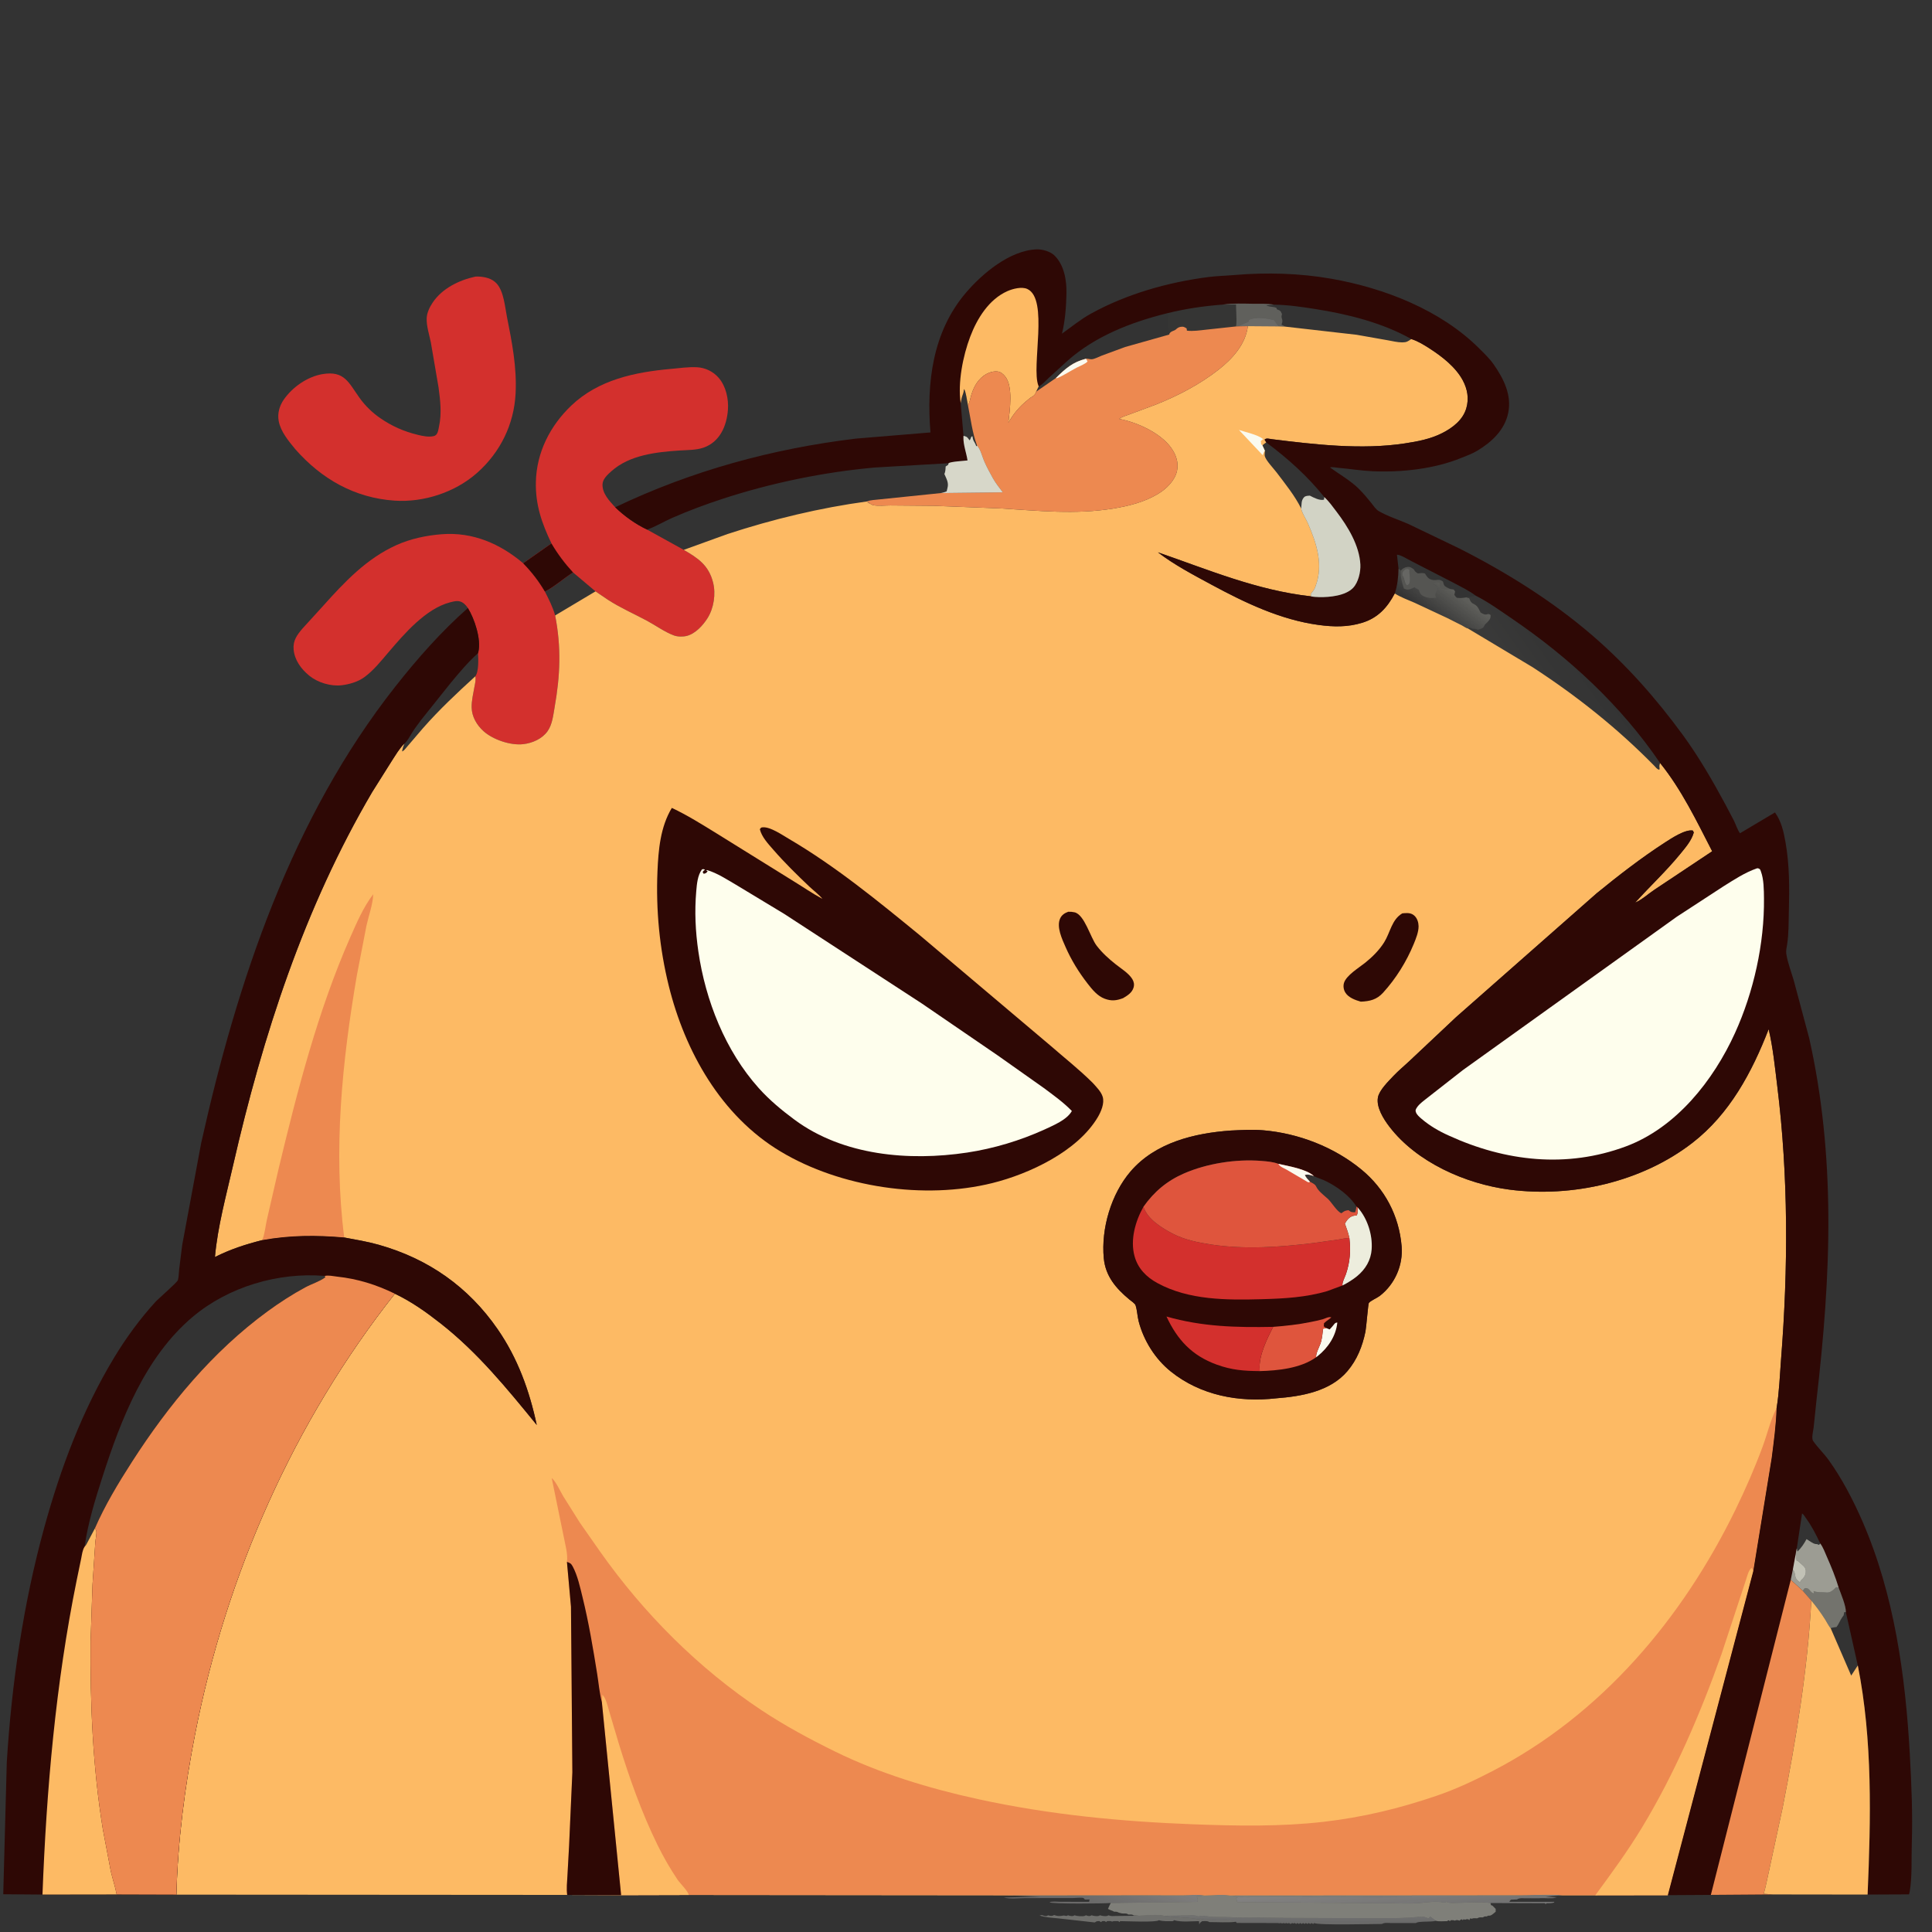 <?xml version="1.0" encoding="utf-8" ?>
<svg xmlns="http://www.w3.org/2000/svg" xmlns:xlink="http://www.w3.org/1999/xlink" width="800" height="800">
	<rect width="100%" height="100%" fill="#333333" stroke="none"/>
	<path fill="#FAFAEF" fill-opacity="0.302" d="M511.727 795.778C508.196 796.175 504.348 795.883 500.781 795.895C499.87 795.289 498.927 795.506 497.852 795.504C497.5 795.738 497.125 795.932 496.875 796.289L496.582 796.873L496.484 795.508C493.222 795.519 489.246 796.012 486.133 795.113L485.742 795.504C483.712 795.519 481.847 795.68 479.883 795.113C478.885 796.111 466.224 795.504 463.867 795.504L463.477 795.895L463.09 795.508L461.133 795.504L460.449 795.701C459.915 795.348 459.041 795.505 458.398 795.504L458.008 795.895C457.424 795.311 457.237 795.507 456.445 795.504L455.859 795.895L455.277 795.508C454.255 795.504 454.149 795.471 453.32 796.048L438.349 794.375C435.746 794.096 432.952 794.02 430.469 793.164L431.445 792.969C432.017 793.214 432.75 793.497 433.398 793.359L434.082 793.066C434.59 793.321 435.275 793.394 435.84 793.262L436.523 792.969C437.543 793.406 438.749 793.487 439.846 793.268C440.407 793.155 440.553 793.145 441.138 793.262L441.602 793.359L442.285 793.066C442.765 793.306 443.804 793.508 444.336 793.359L445.02 793.066C445.631 793.433 448.242 793.594 449.023 793.359L449.707 793.066C450.163 793.294 450.854 793.465 451.367 793.359L452.051 793.066C452.665 793.373 454.212 793.522 454.883 793.359L455.566 793.066C456.18 793.373 457.727 793.522 458.398 793.359L459.082 793.066C459.939 793.581 461.181 793.364 462.189 793.365L471.73 793.264C474.69 793.178 479.209 792.568 481.987 793.286C486.695 794.035 491.852 793.781 496.444 794.807L497.07 794.509L497.579 794.647C499.169 795.044 500.993 794.88 502.635 795.072C505.434 795.4 509.167 794.615 511.727 795.778Z"/>
	<defs>
		<linearGradient id="gradient_0" gradientUnits="userSpaceOnUse" x1="470.088" y1="792.947" x2="474.256" y2="779.44">
			<stop offset="0" stop-color="#E7E6E5" stop-opacity="0.306"/>
			<stop offset="1" stop-color="#E8E6E5" stop-opacity="0.412"/>
		</linearGradient>
	</defs>
	<path fill="url(#gradient_0)" d="M415.501 784.782L471.951 784.729L489.871 784.744C492.688 784.745 495.979 784.414 498.749 784.814C497.92 785.051 497.18 785.036 496.332 785.085C495.783 785.116 495.989 785.069 495.512 785.352C496.064 786.255 495.969 786.443 495.898 787.519L459.949 787.989C457.441 788.242 435.731 788.464 434.574 787.695C435.57 787.192 437.872 787.481 439.036 787.481L450.977 787.5L451.172 786.523C450.734 786.523 449.573 786.663 449.219 786.52C448.964 786.416 448.891 786.032 448.633 785.938C447.816 785.639 445.233 785.941 444.244 785.942L424.602 785.956C421.951 785.957 418.196 786.422 415.685 785.742L430.664 785.355L415.501 784.782Z"/>
	<defs>
		<linearGradient id="gradient_1" gradientUnits="userSpaceOnUse" x1="552.344" y1="796.1" x2="552.343" y2="793.761">
			<stop offset="0" stop-color="#E7E7E6" stop-opacity="0.302"/>
			<stop offset="1" stop-color="#E7E7E6" stop-opacity="0.341"/>
		</linearGradient>
	</defs>
	<path fill="url(#gradient_1)" d="M481.987 793.286L492.216 793.135C493.499 793.136 494.952 792.938 496.107 793.555L497.122 793.371C498.559 793.161 500.277 793.625 501.747 793.703C505.056 793.88 508.331 793.688 511.642 793.997C512.699 794.095 513.781 793.891 514.844 793.924L532.227 794.158L566.292 794.285C573.577 794.237 581.196 794.488 588.431 793.615C589.656 793.467 590.447 794.119 591.605 794.336L592.188 793.559L594.556 795.363C592.683 795.953 587.187 795.435 586.328 796.285L575.797 796.288C574.633 796.289 573.231 796.035 572.266 796.676C568.732 796.676 545.461 797.261 544.238 796.287L543.75 796.676L543.066 796.287L542.578 796.676L541.895 796.287L541.406 796.676L540.723 796.287L540.234 796.676L539.551 796.287L539.062 796.676L538.379 796.287L537.891 796.676L537.207 796.287L536.719 796.676L536.133 796.285L535.449 796.482L535.059 796.287L534.375 796.676L533.789 796.285L533.105 796.482L532.715 796.287C532.141 796.431 532.096 796.564 531.543 796.287C530.969 796.431 530.924 796.564 530.371 796.287C529.691 796.457 529.825 796.414 529.199 796.287L512.159 796.253L511.727 795.778C509.167 794.615 505.434 795.4 502.635 795.072C500.993 794.88 499.169 795.044 497.579 794.647L497.07 794.509L496.444 794.807C491.852 793.781 486.695 794.035 481.987 793.286Z"/>
	<path fill="#FEFEED" fill-opacity="0.376" d="M509.168 784.801L601.587 784.748L631.395 784.714C636.472 784.7 641.947 784.269 646.969 784.789L640.039 785.376L644.608 785.742C642.295 786.317 639.509 785.814 637.109 786.033L635.938 786.033L635.144 786.039C634.202 786.039 633.364 785.981 632.422 786.033C631.003 786.112 629.344 785.71 628.125 786.52L625.684 786.621L625 787.301L625.195 787.5L643.555 787.5L643.555 787.786C642.466 788.133 641.548 788.114 640.426 788.086L640.039 788.473L639.648 788.082L617.198 788.005L617.383 788.871L617.967 789.064L619.332 790.43L619.332 791.602C618.766 792.067 617.865 792.931 617.188 793.16C616.405 793.425 616.527 792.951 615.625 793.551C614.8 793.554 614.796 793.454 614.062 793.941C613.096 793.944 612.548 793.781 611.719 794.332C611.042 794.333 610.031 794.161 609.473 794.529L608.785 794.336L608.398 795.113L608.008 794.723C607.483 794.725 607.186 794.624 606.738 794.92L606.051 794.727L605.664 795.113L605.273 794.723C604.613 794.991 604.908 794.797 604.395 795.311L603.711 795.113C603.245 795.034 602.826 795.057 602.441 795.311L601.758 795.113L600.781 795.117L600.391 795.504L599.801 795.117L599.219 795.504C597.868 795.483 595.81 795.732 594.556 795.363L592.188 793.559L591.605 794.336C590.447 794.119 589.656 793.467 588.431 793.615C581.196 794.488 573.577 794.237 566.292 794.285L532.227 794.158L514.844 793.924C513.781 793.891 512.699 794.095 511.642 793.997C508.331 793.688 505.056 793.88 501.747 793.703C500.277 793.625 498.559 793.161 497.122 793.371L496.107 793.555C494.952 792.938 493.499 793.136 492.216 793.135L481.987 793.286C479.209 792.568 474.69 793.178 471.73 793.264L469.531 793.16C468.702 792.609 468.154 792.772 467.188 792.77C466.495 792.084 465.445 792.484 464.491 792.294L464.064 792.186L463.281 791.988C462.406 791.53 462.325 791.6 461.328 791.598C460.481 791.035 459.64 790.992 458.793 790.43C459.114 789.566 459.516 788.8 459.949 787.989L495.898 787.519C495.969 786.443 496.064 786.255 495.512 785.352C495.989 785.069 495.783 785.116 496.332 785.085C497.18 785.036 497.92 785.051 498.749 784.814C502.083 784.799 505.891 784.395 509.168 784.801ZM509.168 784.801C512.185 785.394 515.301 785.216 518.363 785.215L532.844 785.195L584.766 785.352L563.871 785.502L527.344 785.6L515.913 785.613C514.729 785.615 512.923 785.349 511.858 785.854L512.305 787.6L576.319 788.104C579.854 788.101 583.594 788.341 587.109 788.065C590.494 787.799 594.67 787.006 598.002 787.844L599.023 787.5L599.382 787.691C600.542 788.144 602.448 787.912 603.712 787.914C607.932 787.921 613.085 787.33 617.198 788.005L639.648 788.082L640.039 788.473L640.426 788.086C641.548 788.114 642.466 788.133 643.555 787.786L643.555 787.5L625.195 787.5L625 787.301L625.684 786.621L628.125 786.52C629.344 785.71 631.003 786.112 632.422 786.033C633.364 785.981 634.202 786.039 635.144 786.039L635.938 786.033L637.109 786.033C639.509 785.814 642.295 786.317 644.608 785.742L640.039 785.376L646.969 784.789C641.947 784.269 636.472 784.7 631.395 784.714L601.587 784.748L509.168 784.801Z"/>
	<defs>
		<linearGradient id="gradient_2" gradientUnits="userSpaceOnUse" x1="570.479" y1="790.97" x2="569.819" y2="781.792">
			<stop offset="0" stop-color="#E7E6E5" stop-opacity="0.357"/>
			<stop offset="1" stop-color="#E8E6E5" stop-opacity="0.443"/>
		</linearGradient>
	</defs>
	<path fill="url(#gradient_2)" d="M509.168 784.801L601.587 784.748L631.395 784.714C636.472 784.7 641.947 784.269 646.969 784.789L640.039 785.376L644.608 785.742C642.295 786.317 639.509 785.814 637.109 786.033L635.938 786.033L635.144 786.039C634.202 786.039 633.364 785.981 632.422 786.033C631.003 786.112 629.344 785.71 628.125 786.52L625.684 786.621L625 787.301L625.195 787.5L643.555 787.5L643.555 787.786C642.466 788.133 641.548 788.114 640.426 788.086L640.039 788.473L639.648 788.082L617.198 788.005C613.085 787.33 607.932 787.921 603.712 787.914C602.448 787.912 600.542 788.144 599.382 787.691L599.023 787.5L598.002 787.844C594.67 787.006 590.494 787.799 587.109 788.065C583.594 788.341 579.854 788.101 576.319 788.104L512.305 787.6L511.858 785.854C512.923 785.349 514.729 785.615 515.913 785.613L527.344 785.6L563.871 785.502L584.766 785.352L532.844 785.195L518.363 785.215C515.301 785.216 512.185 785.394 509.168 784.801Z"/>
	<path fill="#D3302D" d="M196.893 114.526L197.852 114.502C200.711 114.595 203.699 115.237 205.683 117.437C208.607 120.679 209.088 127.035 209.913 131.189C212.021 141.793 214.042 152.038 213.497 162.901C212.856 175.687 207.207 187.213 197.65 195.725C188.545 203.835 175.483 208.129 163.341 207.3C146.853 206.176 133.13 198.333 122.326 186.063C119.563 182.68 116.269 178.829 115.418 174.414C114.809 171.258 115.689 168.084 117.508 165.467C121.104 160.292 127.29 155.953 133.547 154.912C142.638 153.399 144.344 158.411 148.881 164.753C151.204 168 154.138 170.849 157.419 173.119C162.264 176.47 167.272 178.669 172.971 180.049C175.095 180.563 177.389 181.065 179.556 180.597C181.33 180.214 181.447 178.141 181.787 176.586C182.966 171.205 182.313 165.789 181.589 160.394L178.409 141.797C177.765 138.639 176.554 134.994 176.681 131.761C176.77 129.502 177.927 127.124 179.165 125.282C183.134 119.374 190.152 115.977 196.893 114.526Z"/>
	<path fill="#D3302D" d="M193.731 251.776C193.273 251.046 192.664 250.369 191.992 249.826C190.245 248.412 188.342 248.896 186.374 249.408C176.311 252.024 167.45 262.393 160.927 270.02C157.86 273.605 154.718 277.599 150.879 280.398C148.231 282.329 144.702 283.361 141.459 283.746C136.944 284.283 131.536 282.627 128.054 279.779C124.67 277.012 121.962 273.33 121.576 268.872C121.262 265.247 123.021 262.885 125.243 260.278L133.753 250.935C142.637 241.019 151.732 231.323 164.101 225.738C169.995 223.076 176.572 221.696 182.994 221.207C195.725 220.236 207.064 225.117 216.632 233.227C220.267 236.992 222.983 240.478 225.653 244.986C227.239 248.119 228.94 251.451 229.878 254.845C232.45 268.038 231.988 279.608 229.669 292.779C229.084 296.099 228.729 299.95 226.744 302.766C224.492 305.96 220.401 307.732 216.602 308.149C211.305 308.732 204.107 306.253 200.224 302.772C197.436 300.271 195.383 296.788 195.298 292.969C195.236 290.141 195.969 287.164 196.46 284.39C196.712 282.966 197.15 281.487 196.801 280.055C198.286 278.18 198.096 272.852 197.926 270.482L198.078 269.909C199.314 264.656 196.466 256.15 193.731 251.776Z"/>
	<path fill="#D3302D" d="M228.34 225.009C224.318 216.554 221.699 209.092 221.895 199.616C222.147 187.382 227.775 176.315 236.535 167.962C247.803 157.217 262.909 154.085 277.891 152.746C281.4 152.433 285.087 151.885 288.603 152.071C292.063 152.254 295.297 153.817 297.582 156.441C300.615 159.924 301.757 165.214 301.417 169.727C300.915 176.376 298.08 182.975 291.354 185.345C288.297 186.423 284.633 186.325 281.421 186.539C271.81 187.178 260.653 188.383 253.151 195.13C251.601 196.525 249.539 198.35 249.485 200.586C249.392 204.403 252.325 207.398 254.737 210.05C258.524 213.72 263.179 217.043 267.953 219.297L283.131 227.685C289.063 231.134 293.47 234.051 295.274 241.211C296.469 245.957 295.575 251.795 293.004 255.915C291.112 258.947 287.94 262.413 284.375 263.311C282.737 263.723 280.605 263.696 279.012 263.105C275.264 261.716 271.52 258.988 267.969 257.075C262.571 254.167 257.012 251.769 251.842 248.429L246.589 244.874L237.298 237.042C233.376 239.521 229.727 242.837 225.653 244.986C222.983 240.478 220.267 236.992 216.632 233.227L228.34 225.009Z"/>
	<path fill="#2E0805" d="M228.34 225.009C230.905 229.391 233.862 233.306 237.298 237.042C233.376 239.521 229.727 242.837 225.653 244.986C222.983 240.478 220.267 236.992 216.632 233.227L228.34 225.009Z"/>
	<path fill="#FDBA64" d="M254.737 210.05C286.288 194.959 319.773 185.785 354.484 181.609L385.287 179.063C383.598 158.61 386.133 137.458 399.912 121.282C406.755 113.249 418.086 103.739 429.151 103.255C431.482 103.154 434.863 104.076 436.57 105.733C440.681 109.723 441.698 116.039 441.598 121.549C441.505 126.676 441.028 133.192 439.727 138.159C443.745 135.323 447.493 132.204 451.819 129.825C466.578 121.71 483.613 116.876 500.286 114.728C503.9 114.263 507.511 114.193 511.133 113.883C524.453 112.742 538.193 113.119 551.393 115.442C573.189 119.279 596.505 128.334 612.423 144.197C614.527 146.294 616.819 148.472 618.516 150.911C622.644 156.841 626.055 163.593 624.51 171.008C623.04 178.065 617.692 183.032 611.747 186.615C609.641 187.884 607.205 188.754 604.932 189.678C593.855 194.176 580.281 195.665 568.347 195.125C563.625 194.912 558.925 194.126 554.213 193.722C553.368 193.65 551.477 193.249 550.734 193.578C554.733 196.474 559.406 199.094 562.874 202.613C564.638 204.402 566.26 206.306 567.822 208.272C568.68 209.351 569.658 210.893 570.857 211.603C574.524 213.77 579.254 215.234 583.196 216.978L604.303 227.117C623.757 236.971 642.799 248.848 659.337 263.105C673.5 275.315 685.834 289.277 696.842 304.354C703.398 313.333 709.182 323.305 714.447 333.096L717.999 339.844C718.813 341.571 719.399 343.464 720.481 345.042L734.977 336.418C737.632 340.111 738.544 344.301 739.332 348.713C741.019 358.156 740.971 367.729 740.731 377.289C740.616 381.859 740.705 386.556 740.013 391.084C739.822 392.331 739.471 393.637 739.659 394.904C740.194 398.525 741.756 402.506 742.777 406.055L749.146 429.874C754.569 454.002 756.903 478.472 757.077 503.184C757.257 528.664 755.139 554.094 752.211 579.385L750.98 591.155C750.809 592.592 749.991 595.523 750.786 596.675C752.676 599.414 755.245 601.831 757.223 604.581C762.736 612.246 767.445 621.325 771.207 629.972C784.357 660.197 789.008 693.811 790.82 726.477C791.506 738.83 792.028 751.052 791.634 763.429C791.43 769.852 791.841 776.977 790.767 783.292L790.487 784.422L773.332 784.499L734.095 784.449L708.43 784.632L690.628 784.737L660.594 784.78L646.969 784.789C641.947 784.269 636.472 784.7 631.395 784.714L601.587 784.748L509.168 784.801C505.891 784.395 502.083 784.799 498.749 784.814C495.979 784.414 492.688 784.745 489.871 784.744L471.951 784.729L415.501 784.782L285.167 784.662L257.193 784.732L234.862 784.642L73.037 784.526L48.308 784.453L17.591 784.496L1.342 784.37L2.81 729.688C4.8 697.196 9.668 664.006 18.298 632.617C25.075 607.97 34.029 584.027 47.302 562.087C52.222 553.954 57.956 546.108 64.369 539.086C65.63 537.705 73.367 531.038 73.661 530.074C74.047 528.806 74.028 526.954 74.189 525.611L75.46 515.463L83.297 473.333C98.237 406.285 120.725 338.783 163.791 284.168C172.875 272.648 182.716 261.5 193.731 251.776C196.466 256.15 199.314 264.656 198.078 269.909L197.926 270.482C198.096 272.852 198.286 278.18 196.801 280.055C197.15 281.487 196.712 282.966 196.46 284.39C195.969 287.164 195.236 290.141 195.298 292.969C195.383 296.788 197.436 300.271 200.224 302.772C204.107 306.253 211.305 308.732 216.602 308.149C220.401 307.732 224.492 305.96 226.744 302.766C228.729 299.95 229.084 296.099 229.669 292.779C231.988 279.608 232.45 268.038 229.878 254.845C228.94 251.451 227.239 248.119 225.653 244.986C229.727 242.837 233.376 239.521 237.298 237.042L246.589 244.874L251.842 248.429C257.012 251.769 262.571 254.167 267.969 257.075C271.52 258.988 275.264 261.716 279.012 263.105C280.605 263.696 282.737 263.723 284.375 263.311C287.94 262.413 291.112 258.947 293.004 255.915C295.575 251.795 296.469 245.957 295.274 241.211C293.47 234.051 289.063 231.134 283.131 227.685L267.953 219.297C263.179 217.043 258.524 213.72 254.737 210.05ZM254.737 210.05C258.524 213.72 263.179 217.043 267.953 219.297L283.131 227.685L301.286 221.116C320.071 214.972 339.517 210.283 359.104 207.625L360.145 208.086L358.826 208.302C359.169 208.304 359.642 208.284 359.961 208.402C360.586 208.635 360.832 209.015 361.523 209.171C363.607 209.64 366.518 209.276 368.708 209.287L386.519 209.439L413.988 210.511C429.907 211.468 445.226 213.171 461.133 210.555C467.475 209.512 473.935 207.876 479.492 204.529C482.942 202.451 486.493 199.053 487.375 194.988C488.13 191.512 486.935 188.164 484.895 185.353C480.406 179.171 470.727 174.798 463.411 173.463C464.642 172.512 466.542 172.033 468.016 171.472L478.602 167.533C487.768 163.885 496.835 159.16 504.606 153.057C510.346 148.548 515.805 142.535 516.708 135.051L529.6 135.147L532.287 135.26L561.753 138.626L574.603 140.893C576.553 141.228 578.696 141.787 580.664 141.775C582.452 141.765 582.953 141.37 584.398 140.392C587.094 141.219 589.686 142.832 592.043 144.353C597.161 147.659 602.801 152.036 605.723 157.523C607.649 161.142 608.325 165.011 607.181 168.996C605.779 173.878 601.553 177.106 597.233 179.311C592.372 181.792 586.987 182.802 581.641 183.613C563.75 186.327 544.507 184.07 526.676 181.863C525.67 181.739 524.31 181.262 523.633 182.045L524.344 183.2C533.176 189.775 541.468 197.198 548.358 205.824L548.242 206.904C546.508 207.392 543.975 206.064 542.383 205.241C541.545 205.303 540.575 205.257 539.959 205.925C538.687 207.307 539.047 208.834 538.78 210.548L538.875 210.997C539.423 212.956 540.743 214.807 541.562 216.681C545.202 225.008 548.078 233.86 544.73 242.773L544.533 243.361C544.13 244.267 543.404 245.126 542.787 245.893L542.808 246.315C542.828 246.803 542.873 246.624 542.759 246.92C520.404 244.425 500.482 235.959 479.469 228.703C486.17 233.863 494.211 238.08 501.65 242.099C515.434 249.547 530.256 256.639 545.933 258.768C552.135 259.61 558.02 259.738 564.075 257.874C570.521 255.891 574.504 251.565 577.54 245.735C580.05 247.364 583.009 248.371 585.745 249.586L599.165 255.856L605.377 258.984C605.984 259.299 607.257 260.191 607.899 260.275L634.617 276.271C652.892 288.167 669.687 301.494 684.962 317.061C685.614 317.725 686.171 318.614 687.107 318.725C687.26 317.914 687.228 318.433 687.14 317.719C687.056 317.043 687.215 316.574 687.396 315.932C696.279 326.918 702.558 340.009 708.976 352.492L685.175 368.344C682.695 369.974 679.775 372.651 677.098 373.754C683.2 366.984 689.907 360.751 695.685 353.689C697.839 351.056 700.461 348.066 701.357 344.727L700.997 343.928C697.905 343.269 691.975 347.205 689.338 348.914C679.543 355.262 670.124 362.561 661.087 369.943L602.953 421.15L583.938 439.043C581.626 441.248 579.124 443.264 576.932 445.592C574.908 447.742 571.135 451.428 570.579 454.378C569.801 458.499 572.906 463.375 575.296 466.502C586.584 481.273 606.865 490.225 625.008 492.592C651.058 495.992 679.866 489.425 700.769 473.248C716.2 461.306 725.448 444.005 732.36 426.17C734.159 433.72 734.967 442.001 735.923 449.715C740.557 487.117 740.453 525.164 737.507 562.695C736.976 569.461 736.762 576.374 735.646 583.07C735.451 590.017 734.489 596.812 733.627 603.697L726 650.597L690.628 784.737L708.43 784.632L734.095 784.449L773.332 784.499L790.487 784.422L790.767 783.292C791.841 776.977 791.43 769.852 791.634 763.429C792.028 751.052 791.506 738.83 790.82 726.477C789.008 693.811 784.357 660.197 771.207 629.972C767.445 621.325 762.736 612.246 757.223 604.581C755.245 601.831 752.676 599.414 750.786 596.675C749.991 595.523 750.809 592.592 750.98 591.155L752.211 579.385C755.139 554.094 757.257 528.664 757.077 503.184C756.903 478.472 754.569 454.002 749.146 429.874L742.777 406.055C741.756 402.506 740.194 398.525 739.659 394.904C739.471 393.637 739.822 392.331 740.013 391.084C740.705 386.556 740.616 381.859 740.731 377.289C740.971 367.729 741.019 358.156 739.332 348.713C738.544 344.301 737.632 340.111 734.977 336.418L720.481 345.042C719.399 343.464 718.813 341.571 717.999 339.844L714.447 333.096C709.182 323.305 703.398 313.333 696.842 304.354C685.834 289.277 673.5 275.315 659.337 263.105C642.799 248.848 623.757 236.971 604.303 227.117L583.196 216.978C579.254 215.234 574.524 213.77 570.857 211.603C569.658 210.893 568.68 209.351 567.822 208.272C566.26 206.306 564.638 204.402 562.874 202.613C559.406 199.094 554.733 196.474 550.734 193.578C551.477 193.249 553.368 193.65 554.213 193.722C558.925 194.126 563.625 194.912 568.347 195.125C580.281 195.665 593.855 194.176 604.932 189.678C607.205 188.754 609.641 187.884 611.747 186.615C617.692 183.032 623.04 178.065 624.51 171.008C626.055 163.593 622.644 156.841 618.516 150.911C616.819 148.472 614.527 146.294 612.423 144.197C596.505 128.334 573.189 119.279 551.393 115.442C538.193 113.119 524.453 112.742 511.133 113.883C507.511 114.193 503.9 114.263 500.286 114.728C483.613 116.876 466.578 121.71 451.819 129.825C447.493 132.204 443.745 135.323 439.727 138.159C441.028 133.192 441.505 126.676 441.598 121.549C441.698 116.039 440.681 109.723 436.57 105.733C434.863 104.076 431.482 103.154 429.151 103.255C418.086 103.739 406.755 113.249 399.912 121.282C386.133 137.458 383.598 158.61 385.287 179.063L354.484 181.609C319.773 185.785 286.288 194.959 254.737 210.05ZM17.591 784.496L48.308 784.453L73.037 784.526C73.633 762.176 76.496 739.894 80.793 717.969C93.753 651.845 121.7 588.645 163.497 535.703C170.38 538.97 176.459 543.302 182.43 547.986C197.848 560.082 209.946 574.966 222.256 590.049C219.236 575.855 214.393 562.456 206.095 550.432C193.951 532.838 177.36 521.227 156.813 515.43C152.156 514.116 147.291 513.308 142.535 512.42C130.869 511.395 120.151 511.428 108.56 513.518C101.564 515.287 95.493 517.265 89.003 520.505C90.091 508.049 93.677 494.957 96.472 482.737C108.797 428.837 125.98 375.842 154.121 327.971L162.075 315.327C163.721 312.812 165.318 309.994 167.448 307.873C166.998 308.976 166.694 309.959 166.484 311.133C167.227 310.973 167.902 309.957 168.407 309.391L175.101 301.575C181.828 293.9 189.268 286.923 196.801 280.055C198.286 278.18 198.096 272.852 197.926 270.482L198.078 269.909C199.314 264.656 196.466 256.15 193.731 251.776C182.716 261.5 172.875 272.648 163.791 284.168C120.725 338.783 98.237 406.285 83.297 473.333L75.46 515.463L74.189 525.611C74.028 526.954 74.047 528.806 73.661 530.074C73.367 531.038 65.63 537.705 64.369 539.086C57.956 546.108 52.222 553.954 47.302 562.087C34.029 584.027 25.075 607.97 18.298 632.617C9.668 664.006 4.8 697.196 2.81 729.688L1.342 784.37L17.591 784.496ZM509.608 468.134C494.548 469.208 478.441 473.095 468.164 485.043C460.115 494.401 455.898 508.696 457.052 520.988C457.752 528.438 462.099 533.487 467.612 538.072C468.214 538.572 469.954 539.733 470.201 540.461C470.882 542.464 470.945 545.01 471.495 547.128C473.566 555.108 478.32 562.696 484.769 567.887C497.102 577.813 513.004 580.785 528.503 579.006C538.923 578.209 550.781 576.172 557.919 567.783C561.956 563.039 564.16 557.445 565.404 551.393C565.731 549.802 566.524 539.903 566.8 539.541C567.53 538.586 570.249 537.446 571.346 536.597C577.616 531.746 581.054 523.868 580.38 515.997C579.301 503.402 573.45 492.27 563.704 484.259C552.408 474.974 537.695 469.272 523.139 468.032C518.63 467.648 514.12 467.922 509.608 468.134ZM522.726 184.42L523.749 186.633C523.74 187.234 523.57 188.321 523.716 188.867C524.206 190.7 527.415 194.039 528.618 195.632C532.094 200.233 536.243 205.362 538.78 210.548C539.047 208.834 538.687 207.307 539.959 205.925C540.575 205.257 541.545 205.303 542.383 205.241C543.975 206.064 546.508 207.392 548.242 206.904L548.358 205.824C541.468 197.198 533.176 189.775 524.344 183.2C523.749 183.566 523.251 183.96 522.726 184.42ZM237.298 237.042C233.376 239.521 229.727 242.837 225.653 244.986C227.239 248.119 228.94 251.451 229.878 254.845L246.589 244.874L237.298 237.042Z"/>
	<path fill="#FAFAEF" d="M523.749 186.633C523.349 187.125 523.113 187.889 522.852 188.473L513.021 178.032C515.922 178.993 520.761 179.969 523.071 181.836L522.074 182.617L522.202 183.984L522.726 184.42L523.749 186.633Z"/>
	<path fill="#2E0805" d="M442.348 377.539C443.189 377.495 444.101 377.579 444.922 377.763C449.083 378.693 451.495 388.201 454.102 391.589C456.4 394.577 459.02 396.932 461.958 399.269C464.166 401.026 467.394 402.991 468.859 405.406C469.524 406.503 469.751 407.652 469.394 408.899C468.779 411.05 466.854 412.254 465.037 413.318C462.298 414.342 460.261 414.599 457.445 413.556C454.467 412.452 452.314 409.807 450.415 407.365C446.726 402.623 443.629 397.623 441.215 392.117C439.802 388.896 437.359 383.776 438.998 380.279C439.685 378.813 440.885 378.066 442.348 377.539Z"/>
	<path fill="#2E0805" d="M580.664 378.202L581.537 378.121C583.12 378.005 584.533 378.081 585.742 379.239C586.869 380.318 587.381 381.977 587.402 383.508C587.433 385.883 586.304 388.697 585.408 390.874C582.381 398.226 578.032 405.216 572.667 411.097C570.059 413.954 567.202 414.61 563.475 414.768C561.195 414.121 558.315 413.091 557.035 410.938C556.354 409.793 556.134 408.332 556.506 407.048C557.416 403.9 562.727 400.71 565.232 398.701C568.225 396.302 571.122 393.446 573.161 390.175C575.718 386.073 576.253 380.795 580.664 378.202Z"/>
	<path fill="#ED8950" d="M108.56 513.518C109.628 511.16 109.901 507.74 110.483 505.186L115.356 483.987C123.072 451.838 131.625 418.535 144.996 388.216C147.647 382.205 150.516 375.503 154.546 370.287C154.432 374.292 152.624 379.323 151.747 383.292L147.766 403.878C141.658 439.656 137.934 476.233 142.535 512.42C130.869 511.395 120.151 511.428 108.56 513.518Z"/>
	<path fill="#2E0805" d="M509.608 468.134C514.12 467.922 518.63 467.648 523.139 468.032C537.695 469.272 552.408 474.974 563.704 484.259C573.45 492.27 579.301 503.402 580.38 515.997C581.054 523.868 577.616 531.746 571.346 536.597C570.249 537.446 567.53 538.586 566.8 539.541C566.524 539.903 565.731 549.802 565.404 551.393C564.16 557.445 561.956 563.039 557.919 567.783C550.781 576.172 538.923 578.209 528.503 579.006C513.004 580.785 497.102 577.813 484.769 567.887C478.32 562.696 473.566 555.108 471.495 547.128C470.945 545.01 470.882 542.464 470.201 540.461C469.954 539.733 468.214 538.572 467.612 538.072C462.099 533.487 457.752 528.438 457.052 520.988C455.898 508.696 460.115 494.401 468.164 485.043C478.441 473.095 494.548 469.208 509.608 468.134ZM473.482 499.698C475.159 504.857 481.058 508.436 485.635 510.846C490.362 513.335 496.285 514.539 501.52 515.325C515.62 517.441 529.874 516.403 543.963 514.7L554.266 513.243C555.737 513.04 557.27 512.606 558.748 512.623C558.325 510.571 557.587 508.62 556.887 506.65L557.514 505.664C558.461 504.298 559.512 503.47 561.254 503.315L561.719 503.316C562.402 502.36 562.17 501.159 562.195 499.998L561.668 499.612C558.864 495.036 553.564 491.291 548.808 488.975C547.384 488.281 545.85 487.873 544.439 487.177L544.041 486.965C540.825 484.034 533.534 482.903 529.336 481.925C527.191 481.087 524.533 480.886 522.247 480.702C511.883 479.864 499.751 481.75 490.231 485.913C483.201 488.988 477.889 493.449 473.482 499.698ZM562.195 499.998C562.17 501.159 562.402 502.36 561.719 503.316L561.254 503.315C559.512 503.47 558.461 504.298 557.514 505.664L556.887 506.65C557.587 508.62 558.325 510.571 558.748 512.623C559.346 517.968 559.043 522.423 557.345 527.539C557.002 528.572 555.507 531.484 555.947 532.268C557.972 531.215 560.148 529.901 561.914 528.449C565.4 525.585 567.647 521.857 567.972 517.299C568.398 511.339 566.205 504.458 562.195 499.998Z"/>
	<path fill="#FAFAEF" d="M549.189 549.927L550.586 550.484C551.203 549.835 551.764 549.205 552.316 548.498C552.67 548.046 552.897 547.745 553.487 547.654L553.753 547.656C553.199 553.204 549.942 558.055 545.684 561.479L544.975 562.015C544.806 560.188 546.543 557.442 547.032 555.523C547.478 553.774 547.663 551.989 547.854 550.199L549.189 549.927Z"/>
	<path fill="#FEFFED" fill-opacity="0.91" d="M562.195 499.998C566.205 504.458 568.398 511.339 567.972 517.299C567.647 521.857 565.4 525.585 561.914 528.449C560.148 529.901 557.972 531.215 555.947 532.268C555.507 531.484 557.002 528.572 557.345 527.539C559.043 522.423 559.346 517.968 558.748 512.623C558.325 510.571 557.587 508.62 556.887 506.65L557.514 505.664C558.461 504.298 559.512 503.47 561.254 503.315L561.719 503.316C562.402 502.36 562.17 501.159 562.195 499.998Z"/>
	<path fill="#DF553D" d="M527.182 549.425C532.405 549.025 537.576 548.468 542.714 547.415C544.365 547.076 546.06 546.755 547.679 546.289C548.856 545.95 550.06 545.123 551.287 545.508C550.592 546.127 549.953 546.534 549.219 547.074L548.242 547.921L548.162 549.217L549.189 549.927L547.854 550.199C547.663 551.989 547.478 553.774 547.032 555.523C546.543 557.442 544.806 560.188 544.975 562.015C538.605 566.587 529.199 567.553 521.622 567.741L521.61 567.192C521.117 561.432 524.627 554.441 527.182 549.425Z"/>
	<path fill="#D3302D" d="M521.622 567.741C515.064 567.692 510.017 567.315 503.784 565.046C493.563 561.326 487.53 554.81 483.017 545.143C497.749 549.384 511.974 549.717 527.182 549.425C524.627 554.441 521.117 561.432 521.61 567.192L521.622 567.741Z"/>
	<path fill="#D3302D" d="M555.947 532.268L549.602 534.611C540.729 537.241 531.645 537.718 522.461 537.971C508.001 538.369 492.277 538.404 479.239 531.283C474.7 528.805 471.222 525.309 469.803 520.213C467.909 513.413 470.121 505.646 473.482 499.698C475.159 504.857 481.058 508.436 485.635 510.846C490.362 513.335 496.285 514.539 501.52 515.325C515.62 517.441 529.874 516.403 543.963 514.7L554.266 513.243C555.737 513.04 557.27 512.606 558.748 512.623C559.346 517.968 559.043 522.423 557.345 527.539C557.002 528.572 555.507 531.484 555.947 532.268Z"/>
	<path fill="#DF553D" d="M473.482 499.698C477.889 493.449 483.201 488.988 490.231 485.913C499.751 481.75 511.883 479.864 522.247 480.702C524.533 480.886 527.191 481.087 529.336 481.925C533.534 482.903 540.825 484.034 544.041 486.965L544.439 487.177C545.85 487.873 547.384 488.281 548.808 488.975C553.564 491.291 558.864 495.036 561.668 499.612L562.195 499.998C562.17 501.159 562.402 502.36 561.719 503.316L561.254 503.315C559.512 503.47 558.461 504.298 557.514 505.664L556.887 506.65C557.587 508.62 558.325 510.571 558.748 512.623C557.27 512.606 555.737 513.04 554.266 513.243L543.963 514.7C529.874 516.403 515.62 517.441 501.52 515.325C496.285 514.539 490.362 513.335 485.635 510.846C481.058 508.436 475.159 504.857 473.482 499.698ZM542.399 489.303L542.852 489.557C543.79 490.09 544.579 490.393 545.048 491.406C545.904 493.254 548.293 495.02 549.813 496.389C551.334 497.759 553.702 501.837 555.469 502.375C556.639 501.472 556.861 501.317 558.398 501.106C559.529 502.048 559.719 501.932 561.133 501.984C561.422 501.183 561.555 500.456 561.668 499.612C558.864 495.036 553.564 491.291 548.808 488.975C547.384 488.281 545.85 487.873 544.439 487.177L544.041 486.965C542.584 486.562 541.775 486.142 540.293 486.523C540.745 487.624 541.616 488.419 542.399 489.303Z"/>
	<path fill="#FAFAEF" d="M529.336 481.925C533.534 482.903 540.825 484.034 544.041 486.965C542.584 486.562 541.775 486.142 540.293 486.523C540.745 487.624 541.616 488.419 542.399 489.303L542.108 489.594C541.305 489.402 541.552 489.537 540.935 489.139L532.705 484.305C531.506 483.643 529.968 483.144 529.336 481.925Z"/>
	<path fill="#2E0805" d="M278.191 334.534C284.63 337.555 290.677 341.375 296.729 345.093L328.584 364.881C332.564 367.302 336.445 370.005 340.547 372.204C339.073 370.37 336.953 368.837 335.226 367.202C330.032 362.285 324.86 357.203 320.166 351.803C318.007 349.319 315.444 346.614 314.632 343.359C315.155 342.738 315.019 342.622 315.918 342.565C319.052 342.365 323.954 345.767 326.635 347.338C345.931 358.643 363.608 373.14 380.886 387.277L434.92 432.931C440.852 438.111 446.896 442.847 452.498 448.422C453.965 450.055 455.955 452.028 456.601 454.156C457.421 456.86 455.906 460.356 454.527 462.671C446.142 476.744 426.256 486.078 410.908 489.885C382.819 496.853 348.095 491.736 323.205 476.805C298.596 462.043 283.637 435.41 276.908 408.157C273.084 392.667 271.576 376.789 272.243 360.857C272.619 351.856 273.455 342.401 278.191 334.534Z"/>
	<path fill="#FEFEED" d="M290.696 359.961C291.616 359.891 291.216 359.79 291.918 360.156C291.192 360.652 291.529 360.34 290.946 361.133L291.406 361.828C292.391 361.544 292.428 361.573 293.013 360.742L292.383 360.387L292.773 360.276C296.948 361.489 300.975 364.168 304.716 366.337L324.734 378.428L381.767 415.561L413.247 437.107L432.221 450.521C436.237 453.512 440.337 456.441 443.835 460.043C441.737 463.759 436.255 465.933 432.561 467.688C422.458 472.283 411.432 475.602 400.451 477.257C376.435 480.875 349.11 478.543 328.994 463.646C323.636 459.678 318.613 455.509 314.154 450.533C300.344 435.121 292.122 414.28 289.174 393.985C287.964 385.657 287.569 377.444 288.299 369.057C288.562 366.039 288.837 362.451 290.696 359.961Z"/>
	<path fill="#2E0805" d="M17.591 784.496L1.342 784.37L2.81 729.688C4.8 697.196 9.668 664.006 18.298 632.617C25.075 607.97 34.029 584.027 47.302 562.087C52.222 553.954 57.956 546.108 64.369 539.086C65.63 537.705 73.367 531.038 73.661 530.074C74.047 528.806 74.028 526.954 74.189 525.611L75.46 515.463L83.297 473.333C98.237 406.285 120.725 338.783 163.791 284.168C172.875 272.648 182.716 261.5 193.731 251.776C196.466 256.15 199.314 264.656 198.078 269.909L197.926 270.482C198.096 272.852 198.286 278.18 196.801 280.055C189.268 286.923 181.828 293.9 175.101 301.575L168.407 309.391C167.902 309.957 167.227 310.973 166.484 311.133C166.694 309.959 166.998 308.976 167.448 307.873C165.318 309.994 163.721 312.812 162.075 315.327L154.121 327.971C125.98 375.842 108.797 428.837 96.472 482.737C93.677 494.957 90.091 508.049 89.003 520.505C95.493 517.265 101.564 515.287 108.56 513.518C120.151 511.428 130.869 511.395 142.535 512.42C147.291 513.308 152.156 514.116 156.813 515.43C177.36 521.227 193.951 532.838 206.095 550.432C214.393 562.456 219.236 575.855 222.256 590.049C209.946 574.966 197.848 560.082 182.43 547.986C176.459 543.302 170.38 538.97 163.497 535.703C121.7 588.645 93.753 651.845 80.793 717.969C76.496 739.894 73.633 762.176 73.037 784.526L48.308 784.453L17.591 784.496ZM35.025 640.476C35.487 640.008 35.709 639.656 36.003 639.057L39.297 632.843C43.404 623.386 49.054 614.013 54.629 605.341C69.824 581.705 88.06 559.595 110.871 542.943C115.775 539.363 121.076 535.933 126.428 533.053C129.143 531.592 132.21 530.715 134.713 528.908L134.461 528.333C115.29 526.725 94.619 532.795 79.803 545.274C60.096 561.873 50.084 587.747 42.399 611.648C39.388 621.012 36.396 630.718 35.025 640.476ZM197.926 270.482C193.714 274.226 190.228 278.472 186.626 282.784L174.385 298.104C173.057 299.901 171.699 301.695 170.508 303.586C169.575 305.065 168.82 306.701 167.507 307.884L167.448 307.873C166.998 308.976 166.694 309.959 166.484 311.133C167.227 310.973 167.902 309.957 168.407 309.391L175.101 301.575C181.828 293.9 189.268 286.923 196.801 280.055C198.286 278.18 198.096 272.852 197.926 270.482Z"/>
	<path fill="#FDBA64" d="M39.297 632.843C39.479 633.161 39.74 633.444 39.844 633.796C40.141 634.797 39.558 637.435 39.47 638.623L38.305 656.25L37.516 679.594C37.312 705.613 38.397 731.66 42.574 757.381L45.898 774.931C46.642 778.11 47.707 781.246 48.308 784.453L17.591 784.496C19.237 740.964 23.05 697.171 31.739 654.435L33.637 645.25C33.964 643.659 34.134 641.858 35.025 640.476C35.487 640.008 35.709 639.656 36.003 639.057L39.297 632.843Z"/>
	<path fill="#ED8950" d="M134.461 528.333C136.2 527.979 137.791 528.427 139.524 528.613C148.115 529.538 155.74 531.92 163.497 535.703C121.7 588.645 93.753 651.845 80.793 717.969C76.496 739.894 73.633 762.176 73.037 784.526L48.308 784.453C47.707 781.246 46.642 778.11 45.898 774.931L42.574 757.381C38.397 731.66 37.312 705.613 37.516 679.594L38.305 656.25L39.47 638.623C39.558 637.435 40.141 634.797 39.844 633.796C39.74 633.444 39.479 633.161 39.297 632.843C43.404 623.386 49.054 614.013 54.629 605.341C69.824 581.705 88.06 559.595 110.871 542.943C115.775 539.363 121.076 535.933 126.428 533.053C129.143 531.592 132.21 530.715 134.713 528.908L134.461 528.333Z"/>
	<path fill="#ED8950" d="M234.756 646.741C235.247 643.551 233.935 639.161 233.354 635.976L228.444 612C230.321 613.632 231.918 617.382 233.202 619.531L240.153 630.578L248.501 642.502C266.527 668.046 289.235 690.855 315.32 708.162C324.988 714.576 335.231 720.087 345.634 725.202C364.234 734.347 384.77 740.568 404.969 744.98C434.442 751.418 464.185 754.279 494.293 755.408C512.147 756.078 530.344 756.413 548.118 754.37C564.363 752.502 579.565 748.817 595.021 743.532C602.959 740.817 610.542 737.231 617.98 733.386C663.093 710.06 696.661 670.222 718.684 625.013C722.842 616.478 726.68 607.678 729.96 598.769C731.776 593.838 733.083 588.21 735.41 583.534L735.646 583.07C735.451 590.017 734.489 596.812 733.627 603.697L726 650.597L690.628 784.737L660.594 784.78L646.969 784.789C641.947 784.269 636.472 784.7 631.395 784.714L601.587 784.748L509.168 784.801C505.891 784.395 502.083 784.799 498.749 784.814C495.979 784.414 492.688 784.745 489.871 784.744L471.951 784.729L415.501 784.782L285.167 784.662L257.193 784.732L234.862 784.642C234.503 782.067 234.828 779.272 234.966 776.68L235.649 764.256L237.002 733.904L236.431 665.314L234.756 646.741Z"/>
	<path fill="#FDBA64" d="M249.217 704.807L249.439 701.758C250.978 703.312 251.516 706.154 252.143 708.225L256.256 722.07C260.67 736.394 265.675 750.543 272.291 764.013C274.733 768.984 277.494 773.768 280.581 778.367C281.517 779.761 285.075 783.236 285.167 784.662L257.193 784.732L249.217 704.807Z"/>
	<path fill="#FDBA64" d="M660.594 784.78C667.291 775.662 673.891 766.67 679.767 756.987C693.363 734.584 704.06 709.677 712.816 685.019L722.92 654.358C723.395 652.935 724.058 650.013 725.304 649.219L726 650.597L690.628 784.737L660.594 784.78Z"/>
	<path fill="#2E0805" d="M234.756 646.741C236.063 647.197 236.482 647.39 237.146 648.633C239.189 652.458 240.185 657.18 241.219 661.377C243.796 671.839 245.576 682.529 247.286 693.164C247.893 696.943 248.234 701.116 249.217 704.807L257.193 784.732L234.862 784.642C234.503 782.067 234.828 779.272 234.966 776.68L235.649 764.256L237.002 733.904L236.431 665.314L234.756 646.741Z"/>
	<path fill="#2E0805" d="M254.737 210.05C286.288 194.959 319.773 185.785 354.484 181.609L385.287 179.063C383.598 158.61 386.133 137.458 399.912 121.282C406.755 113.249 418.086 103.739 429.151 103.255C431.482 103.154 434.863 104.076 436.57 105.733C440.681 109.723 441.698 116.039 441.598 121.549C441.505 126.676 441.028 133.192 439.727 138.159C443.745 135.323 447.493 132.204 451.819 129.825C466.578 121.71 483.613 116.876 500.286 114.728C503.9 114.263 507.511 114.193 511.133 113.883C524.453 112.742 538.193 113.119 551.393 115.442C573.189 119.279 596.505 128.334 612.423 144.197C614.527 146.294 616.819 148.472 618.516 150.911C622.644 156.841 626.055 163.593 624.51 171.008C623.04 178.065 617.692 183.032 611.747 186.615C609.641 187.884 607.205 188.754 604.932 189.678C593.855 194.176 580.281 195.665 568.347 195.125C563.625 194.912 558.925 194.126 554.213 193.722C553.368 193.65 551.477 193.249 550.734 193.578C554.733 196.474 559.406 199.094 562.874 202.613C564.638 204.402 566.26 206.306 567.822 208.272C568.68 209.351 569.658 210.893 570.857 211.603C574.524 213.77 579.254 215.234 583.196 216.978L604.303 227.117C623.757 236.971 642.799 248.848 659.337 263.105C673.5 275.315 685.834 289.277 696.842 304.354C703.398 313.333 709.182 323.305 714.447 333.096L717.999 339.844C718.813 341.571 719.399 343.464 720.481 345.042L734.977 336.418C737.632 340.111 738.544 344.301 739.332 348.713C741.019 358.156 740.971 367.729 740.731 377.289C740.616 381.859 740.705 386.556 740.013 391.084C739.822 392.331 739.471 393.637 739.659 394.904C740.194 398.525 741.756 402.506 742.777 406.055L749.146 429.874C754.569 454.002 756.903 478.472 757.077 503.184C757.257 528.664 755.139 554.094 752.211 579.385L750.98 591.155C750.809 592.592 749.991 595.523 750.786 596.675C752.676 599.414 755.245 601.831 757.223 604.581C762.736 612.246 767.445 621.325 771.207 629.972C784.357 660.197 789.008 693.811 790.82 726.477C791.506 738.83 792.028 751.052 791.634 763.429C791.43 769.852 791.841 776.977 790.767 783.292L790.487 784.422L773.332 784.499L734.095 784.449L708.43 784.632L690.628 784.737L726 650.597L733.627 603.697C734.489 596.812 735.451 590.017 735.646 583.07C736.762 576.374 736.976 569.461 737.507 562.695C740.453 525.164 740.557 487.117 735.923 449.715C734.967 442.001 734.159 433.72 732.36 426.17C725.448 444.005 716.2 461.306 700.769 473.248C679.866 489.425 651.058 495.992 625.008 492.592C606.865 490.225 586.584 481.273 575.296 466.502C572.906 463.375 569.801 458.499 570.579 454.378C571.135 451.428 574.908 447.742 576.932 445.592C579.124 443.264 581.626 441.248 583.938 439.043L602.953 421.15L661.087 369.943C670.124 362.561 679.543 355.262 689.338 348.914C691.975 347.205 697.905 343.269 700.997 343.928L701.357 344.727C700.461 348.066 697.839 351.056 695.685 353.689C689.907 360.751 683.2 366.984 677.098 373.754C679.775 372.651 682.695 369.974 685.175 368.344L708.976 352.492C702.558 340.009 696.279 326.918 687.396 315.932C687.215 316.574 687.056 317.043 687.14 317.719C687.228 318.433 687.26 317.914 687.107 318.725C686.171 318.614 685.614 317.725 684.962 317.061C669.687 301.494 652.892 288.167 634.617 276.271L607.899 260.275C607.257 260.191 605.984 259.299 605.377 258.984L599.165 255.856L585.745 249.586C583.009 248.371 580.05 247.364 577.54 245.735C574.504 251.565 570.521 255.891 564.075 257.874C558.02 259.738 552.135 259.61 545.933 258.768C530.256 256.639 515.434 249.547 501.65 242.099C494.211 238.08 486.17 233.863 479.469 228.703C500.482 235.959 520.404 244.425 542.759 246.92C542.873 246.624 542.828 246.803 542.808 246.315L542.787 245.893C543.404 245.126 544.13 244.267 544.533 243.361L544.73 242.773C548.078 233.86 545.202 225.008 541.562 216.681C540.743 214.807 539.423 212.956 538.875 210.997L538.78 210.548C539.047 208.834 538.687 207.307 539.959 205.925C540.575 205.257 541.545 205.303 542.383 205.241C543.975 206.064 546.508 207.392 548.242 206.904L548.358 205.824C541.468 197.198 533.176 189.775 524.344 183.2L523.633 182.045C524.31 181.262 525.67 181.739 526.676 181.863C544.507 184.07 563.75 186.327 581.641 183.613C586.987 182.802 592.372 181.792 597.233 179.311C601.553 177.106 605.779 173.878 607.181 168.996C608.325 165.011 607.649 161.142 605.723 157.523C602.801 152.036 597.161 147.659 592.043 144.353C589.686 142.832 587.094 141.219 584.398 140.392C582.953 141.37 582.452 141.765 580.664 141.775C578.696 141.787 576.553 141.228 574.603 140.893L561.753 138.626L532.287 135.26L529.6 135.147L516.708 135.051C515.805 142.535 510.346 148.548 504.606 153.057C496.835 159.16 487.768 163.885 478.602 167.533L468.016 171.472C466.542 172.033 464.642 172.512 463.411 173.463C470.727 174.798 480.406 179.171 484.895 185.353C486.935 188.164 488.13 191.512 487.375 194.988C486.493 199.053 482.942 202.451 479.492 204.529C473.935 207.876 467.475 209.512 461.133 210.555C445.226 213.171 429.907 211.468 413.988 210.511L386.519 209.439L368.708 209.287C366.518 209.276 363.607 209.64 361.523 209.171C360.832 209.015 360.586 208.635 359.961 208.402C359.642 208.284 359.169 208.304 358.826 208.302L360.145 208.086L359.104 207.625C339.517 210.283 320.071 214.972 301.286 221.116L283.131 227.685L267.953 219.297C263.179 217.043 258.524 213.72 254.737 210.05ZM512.738 135.121L511.746 135.177L499.466 136.505C496.851 136.785 494.1 137.232 491.478 136.914L491.353 135.991C490.315 135.358 490.061 135.149 488.799 135.352C488.159 135.454 487.492 135.855 487.048 136.294C486.169 137.161 485.233 136.859 484.29 138.045L484.16 138.53L465.906 143.683L456.196 147.26C455.021 147.709 453.373 148.629 452.148 148.751C451.29 148.837 450.551 148.449 449.691 148.542C444.169 149.925 441.158 152.662 437.193 156.565L429.048 162.18C428.863 163.091 428.296 163.651 427.539 164.213L426.754 164.648L425.781 165.432C422.236 168.241 419.86 171.083 417.536 175.01C418.123 169.952 419.636 159.922 416.125 155.774C415.328 154.832 414.348 153.978 413.086 153.835C410.636 153.559 408.144 154.758 406.369 156.372C403.693 158.805 402.393 162.3 401.629 165.733C401.459 166.493 401.141 167.156 400.818 167.861C400.579 166.709 399.869 161.597 399.172 161.133C399.069 161.995 398.981 162.591 398.658 163.406C398.205 164.551 398.018 165.741 397.793 166.947L398.97 180.445L398.937 181.15C398.849 184.148 400.186 187.644 400.636 190.651C399.168 190.868 393.684 191.107 392.805 191.807L392.578 192.517L391.571 193.164L391.556 193.55C391.512 194.564 391.439 195.331 391.052 196.289C391.932 198.351 392.945 199.872 392.307 202.148L391.992 203.463C391.203 203.812 390.472 203.993 389.627 204.166L364.023 206.803C362.811 206.972 360.068 207.056 359.104 207.625L360.145 208.086L358.826 208.302C359.169 208.304 359.642 208.284 359.961 208.402C360.586 208.635 360.832 209.015 361.523 209.171C363.607 209.64 366.518 209.276 368.708 209.287L386.519 209.439L413.988 210.511C429.907 211.468 445.226 213.171 461.133 210.555C467.475 209.512 473.935 207.876 479.492 204.529C482.942 202.451 486.493 199.053 487.375 194.988C488.13 191.512 486.935 188.164 484.895 185.353C480.406 179.171 470.727 174.798 463.411 173.463C464.642 172.512 466.542 172.033 468.016 171.472L478.602 167.533C487.768 163.885 496.835 159.16 504.606 153.057C510.346 148.548 515.805 142.535 516.708 135.051L512.738 135.121ZM746.493 658.723L750.03 662.77C748.51 691.606 743.702 720.123 738.178 748.426L732.59 774.365C731.83 777.629 731.27 780.965 730.328 784.18L734.095 784.449L773.332 784.499C774.669 753.125 775.454 720.553 769.281 689.627L764.34 667.59C764.437 664.967 762.255 659.906 761.328 657.346L760.321 657.227C759.12 658.339 758.026 659.607 756.25 659.408C754.441 659.205 752.664 659.502 750.977 658.833L751.076 659.766C749.389 659.492 749.451 657.315 747.289 657.617L746.493 658.723ZM392.805 191.807L362.286 193.585C341.119 195.469 319.294 199.971 299.068 206.599C292.064 208.894 284.985 211.53 278.24 214.497C274.851 215.987 271.406 218.112 267.953 219.297L283.131 227.685L301.286 221.116C320.071 214.972 339.517 210.283 359.104 207.625C360.068 207.056 362.811 206.972 364.023 206.803L389.627 204.166C390.472 203.993 391.203 203.812 391.992 203.463L392.307 202.148C392.945 199.872 391.932 198.351 391.052 196.289C391.439 195.331 391.512 194.564 391.556 193.55L391.571 193.164L392.578 192.517L392.805 191.807ZM611.009 246.615C609.691 247.13 608.582 247.162 607.177 247.188L607.122 247.367L608.398 247.75C609.29 250.465 610.211 249.514 611.696 251.195C612.216 251.785 612.708 252.98 613.11 253.687C613.579 253.892 614.367 254.378 614.844 254.444C616.029 254.609 616.11 253.781 617.246 254.688C617.261 256.049 616.928 256.526 615.997 257.549L615.122 258.373C614.37 259.24 614.948 258.705 614.355 259.586C613.852 260.334 612.725 260.552 611.914 260.789L611.511 260.619C610.806 260.361 611.04 260.45 610.253 260.38C609.521 260.316 609.225 260.195 608.604 259.831L607.899 260.275L634.617 276.271C652.892 288.167 669.687 301.494 684.962 317.061C685.614 317.725 686.171 318.614 687.107 318.725C687.26 317.914 687.228 318.433 687.14 317.719C687.056 317.043 687.215 316.574 687.396 315.932C671.24 292.151 649.738 272.274 626.051 256.153C621.239 252.877 616.198 249.241 611.009 246.615ZM538.78 210.548L538.875 210.997C539.423 212.956 540.743 214.807 541.562 216.681C545.202 225.008 548.078 233.86 544.73 242.773L544.533 243.361C544.13 244.267 543.404 245.126 542.787 245.893L542.808 246.315C542.828 246.803 542.873 246.624 542.759 246.92C543.945 247.168 545.091 247.231 546.3 247.255C550.589 247.343 557.219 246.678 560.309 243.404C562.454 241.131 563.451 236.83 563.301 233.789C562.91 225.846 558.076 217.987 553.4 211.843C551.829 209.777 550.279 207.574 548.358 205.824L548.242 206.904C546.508 207.392 543.975 206.064 542.383 205.241C541.545 205.303 540.575 205.257 539.959 205.925C538.687 207.307 539.047 208.834 538.78 210.548ZM580.062 236.264L579.103 235.441C579.042 238.884 578.651 242.465 577.54 245.735C580.05 247.364 583.009 248.371 585.745 249.586L599.165 255.856L605.377 258.984C605.984 259.299 607.257 260.191 607.899 260.275L608.604 259.831C609.225 260.195 609.521 260.316 610.253 260.38C611.04 260.45 610.806 260.361 611.511 260.619L611.914 260.789C612.725 260.552 613.852 260.334 614.355 259.586C614.948 258.705 614.37 259.24 615.122 258.373L615.997 257.549C616.928 256.526 617.261 256.049 617.246 254.688C616.11 253.781 616.029 254.609 614.844 254.444C614.367 254.378 613.579 253.892 613.11 253.687C612.708 252.98 612.216 251.785 611.696 251.195C610.211 249.514 609.29 250.465 608.398 247.75L607.122 247.367C605.858 247.607 604.805 247.714 603.52 247.569C602.885 247.498 602.589 246.776 602.208 246.289L602.539 244.922L601.953 244.108L600.565 243.919L599.245 243.292C597.817 242.496 597.949 242.373 597.516 240.82C595.783 239.479 595.086 240.459 593.254 240.133C591.613 239.841 591.129 239.155 590.245 237.794L590.039 237.473C589.069 237.141 588.106 237.34 587.109 237.447C586.169 236.843 585.95 236.718 585.434 235.742C584.366 235.042 583.992 234.611 582.617 234.786C581.61 234.914 580.679 235.49 580.062 236.264ZM527.452 126.153L524.309 126.437C525.323 126.921 526.255 126.989 527.346 127.152C528.114 127.268 527.818 127.203 528.604 127.539L528.711 128.066C530.164 128.671 530.196 128.536 530.854 130.078L530.717 130.594C530.557 131.393 530.733 131.634 530.935 132.375C531.142 133.134 530.888 133.74 530.664 134.464L532.287 135.26L561.753 138.626L574.603 140.893C576.553 141.228 578.696 141.787 580.664 141.775C582.452 141.765 582.953 141.37 584.398 140.392C572.512 133.663 558.059 130.058 544.648 127.966C538.844 127.061 533.346 126.23 527.452 126.153ZM430.108 159.997L429.048 162.18L437.193 156.565C441.158 152.662 444.169 149.925 449.691 148.542C450.551 148.449 451.29 148.837 452.148 148.751C453.373 148.629 455.021 147.709 456.196 147.26L465.906 143.683L484.16 138.53L484.29 138.045C483.321 136.829 483.801 132.038 483.793 130.273L482.912 129.806C468.168 133.51 453.529 139.196 441.992 149.421L434.275 156.462C433.018 157.638 431.675 159.268 430.108 159.997ZM744.012 641.136C743.837 641.931 743.638 642.715 743.554 643.525L742.391 649.905L741.516 654.177L746.493 658.723L747.289 657.617C749.451 657.315 749.389 659.492 751.076 659.766L750.977 658.833C752.664 659.502 754.441 659.205 756.25 659.408C758.026 659.607 759.12 658.339 760.321 657.227L761.328 657.346C760.054 653.043 758.278 648.75 756.471 644.648C755.647 642.778 754.961 640.785 753.734 639.137L753.212 639.717L752.841 639.555C752.138 639.282 752.569 639.43 751.864 639.357C750.728 639.239 749.062 637.904 748.053 637.306C746.937 639.371 745.959 640.814 744.304 642.473L744.012 641.136ZM482.912 129.806L483.793 130.273C483.801 132.038 483.321 136.829 484.29 138.045C485.233 136.859 486.169 137.161 487.048 136.294C487.492 135.855 488.159 135.454 488.799 135.352C490.061 135.149 490.315 135.358 491.353 135.991L491.478 136.914C494.1 137.232 496.851 136.785 499.466 136.505L511.746 135.177L511.903 134.632C512.161 132.021 511.811 128.777 511.808 126.083L506.467 126.114C498.314 126.738 490.841 127.828 482.912 129.806ZM506.467 126.114L511.808 126.083C511.811 128.777 512.161 132.021 511.903 134.632L511.746 135.177L512.738 135.121L516.708 135.051L529.6 135.147L532.287 135.26L530.664 134.464C530.888 133.74 531.142 133.134 530.935 132.375C530.733 131.634 530.557 131.393 530.717 130.594L530.854 130.078C530.196 128.536 530.164 128.671 528.711 128.066L528.604 127.539C527.818 127.203 528.114 127.268 527.346 127.152C526.255 126.989 525.323 126.921 524.309 126.437L527.452 126.153C524.753 125.622 521.783 125.817 519.035 125.784C514.854 125.733 510.616 125.513 506.467 126.114ZM579.103 235.441L580.062 236.264C580.679 235.49 581.61 234.914 582.617 234.786C583.992 234.611 584.366 235.042 585.434 235.742C585.95 236.718 586.169 236.843 587.109 237.447C588.106 237.34 589.069 237.141 590.039 237.473L590.245 237.794C591.129 239.155 591.613 239.841 593.254 240.133C595.086 240.459 595.783 239.479 597.516 240.82C597.949 242.373 597.817 242.496 599.245 243.292L600.565 243.919L601.953 244.108L602.539 244.922L602.208 246.289C602.589 246.776 602.885 247.498 603.52 247.569C604.805 247.714 605.858 247.607 607.122 247.367L607.177 247.188C608.582 247.162 609.691 247.13 611.009 246.615C608.322 244.583 605.061 243.035 602.096 241.427L584.502 232.382C582.984 231.646 580.066 229.727 578.446 229.69L579.103 235.441ZM744.012 641.136L744.304 642.473C745.959 640.814 746.937 639.371 748.053 637.306C749.062 637.904 750.728 639.239 751.864 639.357C752.569 639.43 752.138 639.282 752.841 639.555L753.212 639.717L753.734 639.137C751.948 635.332 750.158 631.818 747.662 628.428C747.289 627.922 746.768 626.958 746.194 626.712L744.012 641.136Z"/>
	<path fill="#FEFFED" fill-opacity="0.22" d="M506.467 126.114C510.616 125.513 514.854 125.733 519.035 125.784C521.783 125.817 524.753 125.622 527.452 126.153L524.309 126.437C525.323 126.921 526.255 126.989 527.346 127.152C528.114 127.268 527.818 127.203 528.604 127.539L528.711 128.066C530.164 128.671 530.196 128.536 530.854 130.078L530.717 130.594C530.557 131.393 530.733 131.634 530.935 132.375C531.142 133.134 530.888 133.74 530.664 134.464L532.287 135.26L529.6 135.147L516.708 135.051L512.738 135.121L511.746 135.177L511.903 134.632C512.161 132.021 511.811 128.777 511.808 126.083L506.467 126.114ZM512.738 135.121L516.708 135.051L529.6 135.147C528.751 134.494 528.217 133.5 527.63 132.617C524.877 131.796 519.837 131.079 517.189 132.486L516.996 133.203L516.406 133.439L512.738 135.121Z"/>
	<path fill="#FAFAEF" fill-opacity="0.286" d="M512.738 135.121L516.406 133.439L516.996 133.203L517.189 132.486C519.837 131.079 524.877 131.796 527.63 132.617C528.217 133.5 528.751 134.494 529.6 135.147L516.708 135.051L512.738 135.121Z"/>
	<path fill="#FAFAEF" fill-opacity="0.008" d="M482.912 129.806C490.841 127.828 498.314 126.738 506.467 126.114L511.808 126.083C511.811 128.777 512.161 132.021 511.903 134.632L511.746 135.177L499.466 136.505C496.851 136.785 494.1 137.232 491.478 136.914L491.353 135.991C490.315 135.358 490.061 135.149 488.799 135.352C488.159 135.454 487.492 135.855 487.048 136.294C486.169 137.161 485.233 136.859 484.29 138.045C483.321 136.829 483.801 132.038 483.793 130.273L482.912 129.806Z"/>
	<path fill="#FEFEED" fill-opacity="0.514" d="M744.012 641.136L744.304 642.473C745.959 640.814 746.937 639.371 748.053 637.306C749.062 637.904 750.728 639.239 751.864 639.357C752.569 639.43 752.138 639.282 752.841 639.555L753.212 639.717L753.734 639.137C754.961 640.785 755.647 642.778 756.471 644.648C758.278 648.75 760.054 653.043 761.328 657.346L760.321 657.227C759.12 658.339 758.026 659.607 756.25 659.408C754.441 659.205 752.664 659.502 750.977 658.833L751.076 659.766C749.389 659.492 749.451 657.315 747.289 657.617L746.493 658.723L741.516 654.177L742.391 649.905L743.554 643.525C743.638 642.715 743.837 641.931 744.012 641.136ZM743.554 643.525L742.391 649.905C743.062 650.783 743.14 651.262 743.309 652.295C743.564 653.865 744.203 654.409 745.413 655.284C745.486 654.789 745.571 654.557 745.935 654.204L746.634 653.533C747.446 652.671 747.821 651.552 747.737 650.377C747.631 648.901 746.521 648.217 745.508 647.31L744.558 646.458L743.945 646.246L743.554 643.525Z"/>
	<path fill="#FEFFED" fill-opacity="0.702" d="M743.554 643.525L743.945 646.246L744.558 646.458L745.508 647.31C746.521 648.217 747.631 648.901 747.737 650.377C747.821 651.552 747.446 652.671 746.634 653.533L745.935 654.204C745.571 654.557 745.486 654.789 745.413 655.284C744.203 654.409 743.564 653.865 743.309 652.295C743.14 651.262 743.062 650.783 742.391 649.905L743.554 643.525Z"/>
	<defs>
		<linearGradient id="gradient_3" gradientUnits="userSpaceOnUse" x1="592.469" y1="255.767" x2="601.48" y2="243.973">
			<stop offset="0" stop-color="#FFFFF1" stop-opacity="0"/>
			<stop offset="1" stop-color="#FFFFEB" stop-opacity="0.212"/>
		</linearGradient>
	</defs>
	<path fill="url(#gradient_3)" d="M580.062 236.264C580.679 235.49 581.61 234.914 582.617 234.786C583.992 234.611 584.366 235.042 585.434 235.742C585.95 236.718 586.169 236.843 587.109 237.447C588.106 237.34 589.069 237.141 590.039 237.473L590.245 237.794C591.129 239.155 591.613 239.841 593.254 240.133C595.086 240.459 595.783 239.479 597.516 240.82C597.949 242.373 597.817 242.496 599.245 243.292L600.565 243.919L601.953 244.108L602.539 244.922L602.208 246.289C602.589 246.776 602.885 247.498 603.52 247.569C604.805 247.714 605.858 247.607 607.122 247.367L608.398 247.75C609.29 250.465 610.211 249.514 611.696 251.195C612.216 251.785 612.708 252.98 613.11 253.687C613.579 253.892 614.367 254.378 614.844 254.444C616.029 254.609 616.11 253.781 617.246 254.688C617.261 256.049 616.928 256.526 615.997 257.549L615.122 258.373C614.37 259.24 614.948 258.705 614.355 259.586C613.852 260.334 612.725 260.552 611.914 260.789L611.511 260.619C610.806 260.361 611.04 260.45 610.253 260.38C609.521 260.316 609.225 260.195 608.604 259.831L607.899 260.275C607.257 260.191 605.984 259.299 605.377 258.984L599.165 255.856L585.745 249.586C583.009 248.371 580.05 247.364 577.54 245.735C578.651 242.465 579.042 238.884 579.103 235.441L580.062 236.264ZM580.062 236.264C579.875 239.003 580.488 241.13 581.321 243.705C582.341 244.153 582.94 244.291 584.043 243.945L585.742 243.168C586.239 243.665 587.494 244.116 587.577 244.414C587.892 245.535 588.214 246.23 589.265 246.773C591.086 247.713 592.828 247.759 594.824 247.536L594.458 246.875C593.921 245.037 596.417 244.134 594.874 242.743C594.382 242.3 594.17 242.162 593.559 241.992L593.559 241.211C594.613 240.999 595.086 240.984 596.096 241.369C596.63 242.555 595.843 243.201 597.268 243.771C598.214 244.15 599.556 243.953 600.565 243.919L599.245 243.292C597.817 242.496 597.949 242.373 597.516 240.82C595.783 239.479 595.086 240.459 593.254 240.133C591.613 239.841 591.129 239.155 590.245 237.794L590.039 237.473C589.069 237.141 588.106 237.34 587.109 237.447C586.169 236.843 585.95 236.718 585.434 235.742C584.366 235.042 583.992 234.611 582.617 234.786C581.61 234.914 580.679 235.49 580.062 236.264Z"/>
	<path fill="#FEFEED" fill-opacity="0.165" d="M580.062 236.264C580.679 235.49 581.61 234.914 582.617 234.786C583.992 234.611 584.366 235.042 585.434 235.742C585.95 236.718 586.169 236.843 587.109 237.447C588.106 237.34 589.069 237.141 590.039 237.473L590.245 237.794C591.129 239.155 591.613 239.841 593.254 240.133C595.086 240.459 595.783 239.479 597.516 240.82C597.949 242.373 597.817 242.496 599.245 243.292L600.565 243.919C599.556 243.953 598.214 244.15 597.268 243.771C595.843 243.201 596.63 242.555 596.096 241.369C595.086 240.984 594.613 240.999 593.559 241.211L593.559 241.992C594.17 242.162 594.382 242.3 594.874 242.743C596.417 244.134 593.921 245.037 594.458 246.875L594.824 247.536C592.828 247.759 591.086 247.713 589.265 246.773C588.214 246.23 587.892 245.535 587.577 244.414C587.494 244.116 586.239 243.665 585.742 243.168L584.043 243.945C582.94 244.291 582.341 244.153 581.321 243.705C580.488 241.13 579.875 239.003 580.062 236.264ZM581.876 235.742C580.759 236.751 580.799 236.68 580.664 238.18L580.955 238.567C581.723 239.806 581.573 241.461 582.617 242.42C583.35 241.922 583.497 242.04 583.713 241.113C584.111 239.398 583.445 237.67 583.626 235.938C582.777 235.397 582.812 235.58 581.876 235.742Z"/>
	<path fill="#FAFAEF" fill-opacity="0.255" d="M581.876 235.742C582.812 235.58 582.777 235.397 583.626 235.938C583.445 237.67 584.111 239.398 583.713 241.113C583.497 242.04 583.35 241.922 582.617 242.42C581.573 241.461 581.723 239.806 580.955 238.567L580.664 238.18C580.799 236.68 580.759 236.751 581.876 235.742Z"/>
	<path fill="#FEFFED" fill-opacity="0.784" d="M538.78 210.548C539.047 208.834 538.687 207.307 539.959 205.925C540.575 205.257 541.545 205.303 542.383 205.241C543.975 206.064 546.508 207.392 548.242 206.904L548.358 205.824C550.279 207.574 551.829 209.777 553.4 211.843C558.076 217.987 562.91 225.846 563.301 233.789C563.451 236.83 562.454 241.131 560.309 243.404C557.219 246.678 550.589 247.343 546.3 247.255C545.091 247.231 543.945 247.168 542.759 246.92C542.873 246.624 542.828 246.803 542.808 246.315L542.787 245.893C543.404 245.126 544.13 244.267 544.533 243.361L544.73 242.773C548.078 233.86 545.202 225.008 541.562 216.681C540.743 214.807 539.423 212.956 538.875 210.997L538.78 210.548Z"/>
	<defs>
		<linearGradient id="gradient_4" gradientUnits="userSpaceOnUse" x1="656.899" y1="274.236" x2="633.635" y2="290.703">
			<stop offset="0" stop-color="#FFFFF4" stop-opacity="0"/>
			<stop offset="1" stop-color="#FFFFF0" stop-opacity="0.031"/>
		</linearGradient>
	</defs>
	<path fill="url(#gradient_4)" d="M611.009 246.615C616.198 249.241 621.239 252.877 626.051 256.153C649.738 272.274 671.24 292.151 687.396 315.932C687.215 316.574 687.056 317.043 687.14 317.719C687.228 318.433 687.26 317.914 687.107 318.725C686.171 318.614 685.614 317.725 684.962 317.061C669.687 301.494 652.892 288.167 634.617 276.271L607.899 260.275L608.604 259.831C609.225 260.195 609.521 260.316 610.253 260.38C611.04 260.45 610.806 260.361 611.511 260.619L611.914 260.789C612.725 260.552 613.852 260.334 614.355 259.586C614.948 258.705 614.37 259.24 615.122 258.373L615.997 257.549C616.928 256.526 617.261 256.049 617.246 254.688C616.11 253.781 616.029 254.609 614.844 254.444C614.367 254.378 613.579 253.892 613.11 253.687C612.708 252.98 612.216 251.785 611.696 251.195C610.211 249.514 609.29 250.465 608.398 247.75L607.122 247.367L607.177 247.188C608.582 247.162 609.691 247.13 611.009 246.615Z"/>
	<path fill="#FDBA64" d="M397.793 166.947C396.546 158.366 398.727 147.38 401.754 139.396C404.615 131.851 409.507 123.928 417.171 120.543C419.376 119.569 423.074 118.613 425.367 119.65C434.362 123.717 426.959 151.817 429.96 159.648L430.108 159.997L429.048 162.18C428.863 163.091 428.296 163.651 427.539 164.213L426.754 164.648L425.781 165.432C422.236 168.241 419.86 171.083 417.536 175.01C418.123 169.952 419.636 159.922 416.125 155.774C415.328 154.832 414.348 153.978 413.086 153.835C410.636 153.559 408.144 154.758 406.369 156.372C403.693 158.805 402.393 162.3 401.629 165.733C401.459 166.493 401.141 167.156 400.818 167.861C400.579 166.709 399.869 161.597 399.172 161.133C399.069 161.995 398.981 162.591 398.658 163.406C398.205 164.551 398.018 165.741 397.793 166.947Z"/>
	<path fill="#ED8950" d="M708.43 784.632L741.516 654.177L746.493 658.723L750.03 662.77C748.51 691.606 743.702 720.123 738.178 748.426L732.59 774.365C731.83 777.629 731.27 780.965 730.328 784.18L734.095 784.449L708.43 784.632Z"/>
	<path fill="#FDBA64" d="M746.493 658.723L747.289 657.617C749.451 657.315 749.389 659.492 751.076 659.766L750.977 658.833C752.664 659.502 754.441 659.205 756.25 659.408C758.026 659.607 759.12 658.339 760.321 657.227L761.328 657.346C762.255 659.906 764.437 664.967 764.34 667.59L769.281 689.627C775.454 720.553 774.669 753.125 773.332 784.499L734.095 784.449L730.328 784.18C731.27 780.965 731.83 777.629 732.59 774.365L738.178 748.426C743.702 720.123 748.51 691.606 750.03 662.77L746.493 658.723ZM746.493 658.723L750.03 662.77C752.126 665.268 754.058 667.908 755.793 670.669C756.086 671.134 757.691 674.06 758.025 674.171C758.618 673.987 759.171 673.869 759.786 673.795L760.468 673.716C761.448 672.445 761.892 671.004 762.789 669.741L763.376 668.945C763.541 668.494 763.53 667.995 763.661 667.533L764.34 667.59C764.437 664.967 762.255 659.906 761.328 657.346L760.321 657.227C759.12 658.339 758.026 659.607 756.25 659.408C754.441 659.205 752.664 659.502 750.977 658.833L751.076 659.766C749.389 659.492 749.451 657.315 747.289 657.617L746.493 658.723ZM758.025 674.171L766.542 693.83L769.281 689.627L764.34 667.59L763.661 667.533C763.53 667.995 763.541 668.494 763.376 668.945L762.789 669.741C761.892 671.004 761.448 672.445 760.468 673.716L759.786 673.795C759.171 673.869 758.618 673.987 758.025 674.171Z"/>
	<path fill="#FEFFED" fill-opacity="0.314" d="M746.493 658.723L747.289 657.617C749.451 657.315 749.389 659.492 751.076 659.766L750.977 658.833C752.664 659.502 754.441 659.205 756.25 659.408C758.026 659.607 759.12 658.339 760.321 657.227L761.328 657.346C762.255 659.906 764.437 664.967 764.34 667.59L763.661 667.533C763.53 667.995 763.541 668.494 763.376 668.945L762.789 669.741C761.892 671.004 761.448 672.445 760.468 673.716L759.786 673.795C759.171 673.869 758.618 673.987 758.025 674.171C757.691 674.06 756.086 671.134 755.793 670.669C754.058 667.908 752.126 665.268 750.03 662.77L746.493 658.723Z"/>
	<path fill="#ED8950" d="M512.738 135.121L516.708 135.051C515.805 142.535 510.346 148.548 504.606 153.057C496.835 159.16 487.768 163.885 478.602 167.533L468.016 171.472C466.542 172.033 464.642 172.512 463.411 173.463C470.727 174.798 480.406 179.171 484.895 185.353C486.935 188.164 488.13 191.512 487.375 194.988C486.493 199.053 482.942 202.451 479.492 204.529C473.935 207.876 467.475 209.512 461.133 210.555C445.226 213.171 429.907 211.468 413.988 210.511L386.519 209.439L368.708 209.287C366.518 209.276 363.607 209.64 361.523 209.171C360.832 209.015 360.586 208.635 359.961 208.402C359.642 208.284 359.169 208.304 358.826 208.302L360.145 208.086L359.104 207.625C360.068 207.056 362.811 206.972 364.023 206.803L389.627 204.166C390.472 203.993 391.203 203.812 391.992 203.463L392.307 202.148C392.945 199.872 391.932 198.351 391.052 196.289C391.439 195.331 391.512 194.564 391.556 193.55L391.571 193.164L392.578 192.517L392.805 191.807C393.684 191.107 399.168 190.868 400.636 190.651C400.186 187.644 398.849 184.148 398.937 181.15L398.97 180.445L397.793 166.947C398.018 165.741 398.205 164.551 398.658 163.406C398.981 162.591 399.069 161.995 399.172 161.133C399.869 161.597 400.579 166.709 400.818 167.861C401.141 167.156 401.459 166.493 401.629 165.733C402.393 162.3 403.693 158.805 406.369 156.372C408.144 154.758 410.636 153.559 413.086 153.835C414.348 153.978 415.328 154.832 416.125 155.774C419.636 159.922 418.123 169.952 417.536 175.01C419.86 171.083 422.236 168.241 425.781 165.432L426.754 164.648L427.539 164.213C428.296 163.651 428.863 163.091 429.048 162.18L437.193 156.565C441.158 152.662 444.169 149.925 449.691 148.542C450.551 148.449 451.29 148.837 452.148 148.751C453.373 148.629 455.021 147.709 456.196 147.26L465.906 143.683L484.16 138.53L484.29 138.045C485.233 136.859 486.169 137.161 487.048 136.294C487.492 135.855 488.159 135.454 488.799 135.352C490.061 135.149 490.315 135.358 491.353 135.991L491.478 136.914C494.1 137.232 496.851 136.785 499.466 136.505L511.746 135.177L512.738 135.121ZM398.97 180.445L398.937 181.15C398.849 184.148 400.186 187.644 400.636 190.651C399.168 190.868 393.684 191.107 392.805 191.807L392.578 192.517L391.571 193.164L391.556 193.55C391.512 194.564 391.439 195.331 391.052 196.289C391.932 198.351 392.945 199.872 392.307 202.148L391.992 203.463C391.203 203.812 390.472 203.993 389.627 204.166L415.244 203.867C413.816 201.974 412.311 200.097 411.148 198.026C409.84 195.698 408.605 193.398 407.532 190.948C406.653 188.943 406.078 186.076 404.578 184.49L404.278 184.816L403.869 183.789C403.251 182.685 402.907 182.309 402.723 181.001L402.68 180.664C401.897 180.664 402.162 181.665 401.463 182.322C400.54 181.047 400.563 180.887 398.97 180.445ZM397.793 166.947L398.97 180.445C400.563 180.887 400.54 181.047 401.463 182.322C402.162 181.665 401.897 180.664 402.68 180.664L402.723 181.001C402.907 182.309 403.251 182.685 403.869 183.789L404.278 184.816L404.578 184.49C402.654 179.442 401.898 173.182 400.818 167.861C400.579 166.709 399.869 161.597 399.172 161.133C399.069 161.995 398.981 162.591 398.658 163.406C398.205 164.551 398.018 165.741 397.793 166.947Z"/>
	<path fill="#FAFAEF" d="M449.691 148.542L450.336 149.685C449.39 150.748 447.083 151.583 445.783 152.262C443.079 153.675 440.474 155.463 437.667 156.625L437.193 156.565C441.158 152.662 444.169 149.925 449.691 148.542Z"/>
	<path fill="#FEFFED" fill-opacity="0.804" d="M398.97 180.445C400.563 180.887 400.54 181.047 401.463 182.322C402.162 181.665 401.897 180.664 402.68 180.664L402.723 181.001C402.907 182.309 403.251 182.685 403.869 183.789L404.278 184.816L404.578 184.49C406.078 186.076 406.653 188.943 407.532 190.948C408.605 193.398 409.84 195.698 411.148 198.026C412.311 200.097 413.816 201.974 415.244 203.867L389.627 204.166C390.472 203.993 391.203 203.812 391.992 203.463L392.307 202.148C392.945 199.872 391.932 198.351 391.052 196.289C391.439 195.331 391.512 194.564 391.556 193.55L391.571 193.164L392.578 192.517L392.805 191.807C393.684 191.107 399.168 190.868 400.636 190.651C400.186 187.644 398.849 184.148 398.937 181.15L398.97 180.445Z"/>
	<path fill="#FEFEED" d="M727.482 359.57C728.046 359.519 727.833 359.47 728.353 359.69C728.91 359.925 728.95 360.296 729.15 360.831C730.384 364.135 730.383 368.469 730.424 371.956C730.64 390.657 726.15 410.763 718.432 427.734C709.481 447.418 694.073 466.954 673.222 474.712C648.728 483.825 623.348 480.954 599.88 470.202C595.891 468.417 591.995 466.163 588.672 463.311C587.787 462.552 586.69 461.656 586.295 460.525C586.05 459.822 586.156 459.555 586.523 458.893C587.503 457.132 590.065 455.42 591.622 454.149L605.709 443.128L694.305 379.619L713.595 367.043C718.09 364.237 722.452 361.335 727.482 359.57Z"/>
</svg>
